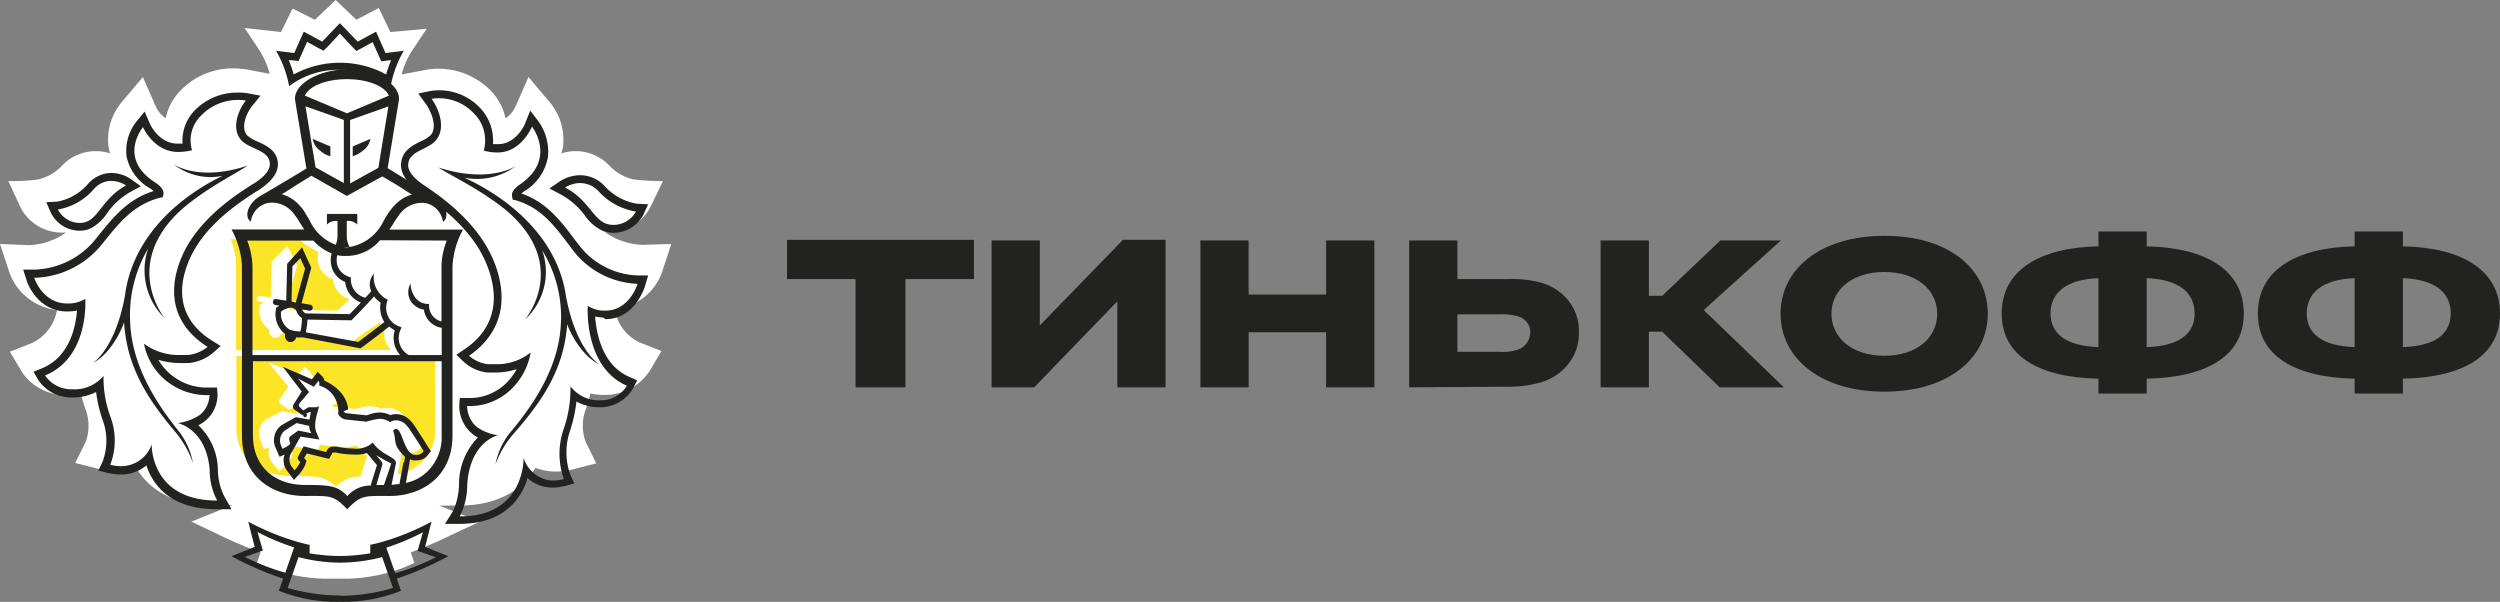 <svg width="108" height="26" fill="none" xmlns="http://www.w3.org/2000/svg"><rect width="100%" height="100%" fill="#808080" stroke="none"/><path d="M34 12.057h2.96v4.676h2.155v-4.676h2.96v-1.696H34v1.696zm10.92 2.004v-3.674h-2.083v6.346h1.84l3.591-3.714v3.714h2.084V10.36h-1.84l-3.592 3.7zm12.369-1.336H53.94v-2.338h-2.083v6.346h2.084v-2.378h3.348v2.378h2.083v-6.346h-2.083v2.338zm9.35-.494a4.78 4.78 0 00-1.523-.174H62.96v-1.67h-2.083v6.346l4.224-.027c.442.007.88-.04 1.308-.147 1.085-.247 1.832-1.165 1.796-2.204.043-.952-.593-1.82-1.566-2.124zm-1.063 2.872a2.124 2.124 0 01-.82.094H62.96V13.58h1.797c.27-.017.542.014.804.08.331.09.554.374.546.695a.797.797 0 01-.531.748zm11.358-4.716H74.32l-2.514 2.392h-.575v-2.392h-2.084v6.346h2.084v-2.405h.575l2.486 2.405h2.773l-3.463-3.34 3.333-3.006z" fill="#222220"/><path d="M81.418 10.187c-2.817 0-4.498 1.47-4.498 3.366 0 1.897 1.696 3.367 4.483 3.367 2.788 0 4.469-1.47 4.469-3.367s-1.638-3.366-4.454-3.366zm-.015 5.183c-1.393 0-2.284-.775-2.284-1.817 0-1.042.905-1.803 2.284-1.803 1.38 0 2.285.761 2.285 1.803 0 1.042-.891 1.817-2.285 1.817zm11.334-4.729V10h-2.084v.641c-2.615.054-4.181 1.082-4.181 2.9 0 1.816 1.566 2.764 4.181 2.818V17h2.084v-.641c2.629-.054 4.195-1.002 4.195-2.819s-1.563-2.845-4.195-2.899zm-2.084 4.355c-1.437-.053-2.07-.6-2.07-1.456 0-.855.633-1.47 2.07-1.523v2.98zm2.084 0v-2.979c1.451.054 2.069.668 2.069 1.523h.003c0 .855-.617 1.403-2.072 1.456zm11.067-4.355V10h-2.083v.641c-2.615.054-4.182 1.082-4.182 2.9 0 1.816 1.567 2.764 4.182 2.818V17h2.083v-.641c2.63-.054 4.196-1.002 4.196-2.819s-1.566-2.845-4.196-2.899zm-2.083 4.355c-1.437-.053-2.07-.6-2.07-1.456 0-.855.633-1.47 2.07-1.523v2.98zm4.149-1.456c0 .855-.614 1.403-2.066 1.456v-2.979c1.452.054 2.069.668 2.069 1.523h-.003z" fill="#222220"/><path d="M28.617 11.701L29 10.539l-1.246.038a2.978 2.978 0 01-1.618-.546h.168a2.018 2.018 0 001.79-1.08l.548-1.13c-.43.003-.86-.021-1.285-.073a2.022 2.022 0 01-1.05-.613 2.009 2.009 0 00-2.058-.508 2.52 2.52 0 00.072-.284 2.505 2.505 0 00-.545-1.892l-.945-1.124-.58 1.315a1.201 1.201 0 01-.412.467c-.1-.47-.336-.9-.687-1.239a3.139 3.139 0 00-2.234-.899c-.147 0-.293.01-.437.031l-1.131.215c.097-.367.25-.716.458-1.038l.623-.937-1.568.142-.501-1.038-.967.508L14.5 0l-.895.854-.967-.484-.501 1.014-1.568-.173.623.94c.207.322.361.671.458 1.038l-1.074-.204h-.036c-.15-.02-.3-.031-.45-.031a3.139 3.139 0 00-2.235.9 2.414 2.414 0 00-.695 1.255 1.193 1.193 0 01-.404-.453L6.172 3.33 5.22 4.458a2.531 2.531 0 00-.533 1.885c.017.097.043.19.071.284a2.009 2.009 0 00-2.059.508 2.037 2.037 0 01-1.038.613c-.43.062-.866.086-1.303.072l.533 1.15a2.018 2.018 0 001.79 1.079h.169a2.987 2.987 0 01-1.597.543L0 10.539.383 11.7c.287.91 1.1 1.577 2.077 1.698a1.93 1.93 0 01-1.074 1.418l-.96.377.516.869c.426.64 1.16 1.02 1.944 1.013.204 0 .408-.02.608-.062.05.21.115.422.186.626.18.456.19.954.036 1.418l-.465.944 1.042.266c.232.06.476.087.716.087.172 0 .34-.017.508-.055.122-.028.244-.063.358-.108.133.232.3.447.49.637.667.66 1.612.996 2.811.996h.856l-1.765.709 1.339.64c.54.256 1.092.488 1.654.692l-.161.45.462.203c.766.29 1.579.453 2.402.481h1.1a7.427 7.427 0 002.39-.484l.448-.2-.157-.45a18.55 18.55 0 001.672-.716l1.314-.616-1.762-.692h.86c1.199 0 2.148-.346 2.81-.996.193-.19.358-.405.49-.636a2.458 2.458 0 00.867.162c.24 0 .483-.031.716-.086l1.045-.267-.454-.926a2.051 2.051 0 01.018-1.453c.075-.211.136-.426.186-.64.2.041.408.062.612.062a2.292 2.292 0 001.948-1.038l.508-.857-.945-.374a1.93 1.93 0 01-1.074-1.418c.977-.124 1.79-.789 2.076-1.702l-.014.028z" fill="#fff"/><path d="M18.803 15.374h-8.592v3.113c0 1.28.956 2.075 2.37 2.075 1.181 0 1.493.045 1.93.467.276-.287.666-.45 1.074-.442v-.049l.272-.81-.462-.487c-.186.056-.38.076-.573.066a4.767 4.767 0 01-.859-.087h-.09c-.039 0-.039 0-.05.021l-.15.242-.186-.041-.827-.187-.115.18v.02l.1.108-.043.138c-.075.17-.182.322-.318.453l-.208.215-.19-.229-.14-.17a.674.674 0 01-.1-.663l-.232.093-.104-.221-.057-.156a.744.744 0 01.261-.916l.666-.346.634.12c0-.058.04-.269.057-.32h-.036l-.358.13-.358-.235a.176.176 0 010-.255l.34-.499-.862-1.037 1.292.49.268-.31.205.186c.053.052.09.115.107.187.358.139 1.02.543 1.074 1.2l-.204.08a.238.238 0 00.097.08l.945.09.086-.025a1.57 1.57 0 01.505-.093c.171 0 .34.038.494.11a.76.76 0 01.214-.041h.047c.505 0 .759.367.96.657l.103.145c.176.243.409.595.42.61l.103.155-.129.145a.632.632 0 01-.501.239 1.408 1.408 0 01-.172 0 .825.825 0 01-.15-.045c0 .048 0 .107-.029.155l-.147.817c.974-.19 1.662-1.035 1.622-1.996l-.003-3.127zm-8.603-.252h6.692a1.015 1.015 0 01-.244-1.038 1.17 1.17 0 01-.25-.159c-.262.187-1.075.747-1.268.889l-.043.028-2.628-.45h-.053a3.257 3.257 0 01-.258 0 .25.25 0 01-.247.194h-.043a.256.256 0 01-.215-.287v-.056a.993.993 0 01-.412-1.037v-.045l.04-.028s.05-.035.118-.073l-.19-.027c-.072-.014-.118-.076-.107-.146a.126.126 0 01.146-.103h.004l.455.069.043-1.546.676-.692.423.858-.444 1.487.4.062a.128.128 0 01.108.146.126.126 0 01-.129.103h-.021l-.326-.052v.025c.036.062.09.11.158.141l2.001.032.512-.488a1.044 1.044 0 01-.716-.861 1.033 1.033 0 01-.57-.505 1.002 1.002 0 01-.046-.692 2.365 2.365 0 01-.834-.54H9.96c.143.34.226.699.24 1.062v3.729z" fill="#FCE527"/><path d="M24.237 8.406c.4.223.747.527 1.019.89.203.308.493.552.836.699.129.042.268.063.404.063.546 0 1.047-.304 1.297-.78L28 8.826l-.504-.028a2.426 2.426 0 01-1.393-.779 1.45 1.45 0 00-1.04-.45 1.66 1.66 0 00-.861.254l-.465.318.5.266zm.837-.5l-.011.004c.303 0 .59.129.793.349.418.468.99.779 1.619.88a1.123 1.123 0 01-.98.577c-.1 0-.2-.018-.296-.05-.579-.191-.783-1.047-1.787-1.564.197-.126.426-.192.662-.196zm-.6 5.002l-.008-.007c-.293-2.305-2.005-3.971-3.91-4.98a9.333 9.333 0 00-.496-.245 2.794 2.794 0 002.237-.514s-1.104.793-3.363.074c.626.398 1.84.957 2.952 1.865 2.773 2.382.79 4.708.79 4.708a2.808 2.808 0 00.747-2.997c.586.954.868 2.058.807 3.168-.079 1.83-1.118 3.43-2.19 4.705a3.11 3.11 0 00-.636 1.377c.182-.5.457-.961.814-1.36 1.162-1.33 2.144-2.71 2.284-4.697.121.35.614 1.365 1.4 1.746 0 0-.986-.58-1.429-2.843zM9.68 21.428a2.695 2.695 0 01-.268-1.143 2.697 2.697 0 00-.844-1.914 1.458 1.458 0 00.829-1.32l-.021-.311h-.322a2.422 2.422 0 01-2.212-1.195c.318.095.647.14.98.14h.325c.39-.039.757-.192 1.054-.44l.332-.297-.379-.238c-.85-.53-1.718-1.537-1.05-3.304.432-1.15 1.43-2.186 3.055-3.185.547-.35.847-.737.847-1.118 0-.587-.504-.82-.872-.985a1.538 1.538 0 01-.457-.27c-.286-.324-.047-.942.221-1.277l.357-.437-.55-.105a2.318 2.318 0 00-.382-.028 2.563 2.563 0 00-1.862.72 1.877 1.877 0 00-.575 1.484H7.67c-.804 0-1.182-.831-1.197-.866l-.225-.52-.357.436a2.05 2.05 0 00-.425 1.495c.121.59.496 1.1 1.032 1.397.05.032.1.067.143.105-1.129.35-1.761 1.146-2.426 1.973l-.096.12a3.524 3.524 0 01-2.63 1.302H1l.15.458c0 .056.45 1.351 1.755 1.351h.064c.121-.003.24-.017.357-.041-.053.698-.318 2.011-1.518 2.497l-.358.147.197.349a1.73 1.73 0 001.468.765 2.27 2.27 0 001.037-.238c.05.405.143.804.275 1.188.225.59.225 1.243 0 1.834l-.179.37.407.105c.186.042.38.066.572.066a1.703 1.703 0 001.097-.391c.125.391.34.75.63 1.048.56.562 1.364.841 2.411.845h.636l-.321-.573zm-.308.195c-2.89 0-2.819-2.424-2.819-2.424a1.397 1.397 0 01-1.308.94c-.164 0-.325-.022-.482-.06.26-.674.26-1.422 0-2.096a4.85 4.85 0 01-.29-1.746 1.634 1.634 0 01-1.354.58h-.018c-.464.007-.9-.22-1.154-.598 1.926-.782 1.737-3.308 1.737-3.308a1.406 1.406 0 01-.74.2h-.04C1.834 13.11 1.476 12 1.476 12h.022a3.87 3.87 0 002.892-1.43c.736-.911 1.337-1.715 2.526-2.03l.118-.02.025-.115c.033-.178-.093-.35-.357-.524-1.64-1.048-.525-2.39-.525-2.39s.464 1.073 1.518 1.073h.05c.122-.004.24-.014.358-.035l.193-.038c-.165-.545 0-1.136.421-1.527a2.2 2.2 0 011.587-.646c.104 0 .21.007.314.024-.357.465-.621 1.233-.203 1.705.357.409 1.243.426 1.243 1.048 0 .258-.246.559-.686.828-1.33.817-2.648 1.903-3.194 3.356-.683 1.813.089 3.018 1.19 3.706a1.6 1.6 0 01-.847.35h-.297a2.531 2.531 0 01-1.604-.486c.093.479.31.926.636 1.292a2.78 2.78 0 002.194.926 1.14 1.14 0 01-.418.86 2.216 2.216 0 01-.954.349s1.247.248 1.382 2.046c-.003.458.111.909.33 1.314l-.019-.014z" fill="#222220"/><path d="M3.437 9.967h.004c.13 0 .264-.021.387-.063.33-.147.608-.393.803-.701.257-.364.59-.67.974-.894l.48-.262-.445-.32a1.543 1.543 0 00-.824-.255c-.38.003-.74.168-.998.455a2.315 2.315 0 01-1.334.782L2 8.733l.196.456a1.4 1.4 0 001.241.778zm.618-1.801c.192-.221.466-.35.758-.35.223.003.443.073.631.196-.97.529-1.173 1.377-1.715 1.57a.849.849 0 01-.281.049c-.398 0-.762-.225-.947-.582a2.615 2.615 0 001.554-.883zm1.568 5.754a5.662 5.662 0 01.775-3.179 2.904 2.904 0 00.717 3.007s-1.907-2.334.758-4.724c1.067-.91 2.23-1.472 2.83-1.871-2.168.722-3.228-.074-3.228-.074.607.484 1.39.673 2.144.515-.15.074-.309.155-.477.246-1.828 1.016-3.482 2.688-3.753 5v-.017c-.425 2.27-1.372 2.853-1.372 2.853.751-.379 1.228-1.402 1.342-1.753.126 1.998 1.08 3.382 2.195 4.714.34.4.607.862.782 1.363a3.17 3.17 0 00-.617-1.374c-1.03-1.279-2.024-2.884-2.096-4.706zm8.5-4.22a.55.55 0 01.457-.154v.663a1.007 1.007 0 01-.124.466h.649a1.004 1.004 0 01-.124-.466v-.663a.546.546 0 01.453.155v-.46h-1.31v.46zm-.27-3.178h-.007c.1.088.216.158.343.2l.082.038v-.434L13.509 6a.771.771 0 00.343.522zm1.807-.003l-.003.003A.772.772 0 0016 6l-.762.326v.43l.08-.038a.998.998 0 00.342-.2z" fill="#222220"/><path d="M17.238 4.265c0-.666-1.07-1.265-2.248-1.265-1.179 0-2.249.599-2.249 1.265l.024.164.472 2.85-.472.288-1.233.734s-.275.15-.404.239c-.466.356-.564.834-.296 1.04.068-.484.472-.84.941-.826.39.01.754.217.975.556.068.085.129.178.183.27.072.121.143.228.214.332H10c.265.477.418 1.015.452 1.567v7.329c0 1.781 1.3 2.618 2.717 2.618 1.087 0 1.233-.053 1.831.574.598-.627.744-.574 1.83-.574 1.407 0 2.718-.844 2.718-2.618v-7.322A3.7 3.7 0 0120 9.92h-3.18c.072-.104.143-.21.215-.332a3.65 3.65 0 01.183-.27c.224-.339.588-.545.978-.556.47-.014.873.342.941.826.272-.203.173-.712-.295-1.04a4.459 4.459 0 00-.401-.239l-1.223-.755-.472-.288.472-2.85.02-.15zm-4.042.328l1.658.587v2.73l-1.22-.678-.438-2.64zm-2.517 5.8h2.857c.22.242.492.434.792.555a1.11 1.11 0 00.044.713c.108.239.302.424.54.52.044.41.309.752.679.887-.204.218-.404.42-.486.503l-1.898-.032a.337.337 0 01-.15-.147v-.024l.31.053h.02a.123.123 0 00.122-.107.131.131 0 00-.102-.15l-.38-.064.42-1.532-.4-.883-.642.712-.04 1.593-.432-.071c-.068-.015-.13.032-.143.103v.003a.131.131 0 00.102.15l.18.029a.703.703 0 00-.112.074l-.037.029v.046c-.085.406.07.827.39 1.07v.056c-.02.139.071.27.204.296h.04a.243.243 0 00.235-.2c.082.004.16.004.241 0h.051l2.49.474.04-.028a52.32 52.32 0 001.203-.916c.072.064.153.121.238.164a1.11 1.11 0 00.231 1.069h-6.379v-3.852a3.357 3.357 0 00-.228-1.093zm5.924 3.523c-.258.2-.893.684-1.124.855l-2.259-.413v-.064c.037-.16.058-.324.061-.488l1.902.032.038-.04c.03-.031.632-.64.937-.993.082.107.177.196.286.267-.055.292.003.595.16.844zm-3.774-.427v.01a.61.61 0 00.218.243 3.03 3.03 0 01-.04.43c0 .033 0 .065-.025.097v.05c-.156 0-.309-.025-.458-.075a.78.78 0 01-.38-.787.916.916 0 01.407-.168.284.284 0 01.278.2zm-.234-.474l.037-1.507.34-.356.207.452-.404 1.468-.18-.057zm3.991 7.938h-.326l.255-.873c.04-.121-.17-.278-.258-.417.207.132.421.25.642.356 0 .029-.313.934-.313.934zm.873-.977l-.027-.024-.177.961c-.112 0-.23.025-.34.032l.188-.926c.054-.274-.65-.356-.996-.901-.227.2-.52.292-.811.26a3.924 3.924 0 01-.765-.086.792.792 0 00-.132 0 .281.281 0 00-.262.146l-.05.09-.969-.246-.23.42a.151.151 0 00.016.185l.065.075a1.419 1.419 0 01-.245.356l-.143-.185a.56.56 0 01.024-.598l.38-.674.813.128-.126-.302c-.17-.4.088-.909.115-1.201 0 .09-.088.107-.176.107h-.235a.142.142 0 00-.054 0l-.22.139-.174-.168a.134.134 0 01.024-.156l.4-.474-.475-.58.68.355.203-.256c.055.057.03.207.03.207.493.128.836.598.823 1.132v.104a.493.493 0 00.299.224l.92.096c.184-.06.37-.1.56-.124.164 0 .327.053.463.146a.417.417 0 01.22-.079h.031c.411 0 .584.392.805.713.166.246.39.616.39.616a.34.34 0 01-.285.16.656.656 0 01-.119 0c-.441-.085-.506-1.04-.757-1.114h-.04a.131.131 0 00-.116.074c.115.325.047.456.173.713.092.153.207.292.34.41 0 0-.017.142-.038.245zm-4.949-.933h-.007l.041.11c-.027.097-.34.236-.34.236l-.068-.157a.543.543 0 01.164-.627l.512-.328.547.121a.526.526 0 00.095.317l-.574-.114-.34.25a.158.158 0 00-.03.192zm6.57-.232c.037.99-.619 1.86-1.546 2.052l.156-.862c0-.05.017-.11.024-.16a.74.74 0 00.143.046c.054.004.108.004.163 0a.584.584 0 00.475-.245l.122-.15-.101-.146s-.228-.378-.398-.627l-.095-.15c-.19-.3-.431-.677-.91-.677h-.044a.675.675 0 00-.204.043 1.026 1.026 0 00-.469-.114 1.388 1.388 0 00-.479.096l-.081.025-.897-.093a.23.23 0 01-.092-.082l.194-.081c-.055-.68-.68-1.098-1.02-1.237a.403.403 0 00-.101-.192l-.194-.193-.17.214-.084.107-1.257-.541.818 1.069-.322.512a.193.193 0 000 .264l.34.242.339-.135h.034c0 .053-.037.27-.054.331l-.591-.107-.632.357a.807.807 0 00-.241.969l.07.16.1.228.22-.096a.743.743 0 00.095.684l.133.178.176.235.197-.22c.13-.136.231-.293.303-.467l.04-.143-.095-.11v-.022l.11-.185.784.192.176.043.095-.164.051-.089c0-.018 0-.021.048-.021h.085c.268.057.54.085.812.089.183.01.367-.01.543-.068l.435.52-.258.834v.05a1.329 1.329 0 00-1.02.456c-.417-.435-.713-.481-1.83-.481-1.342 0-2.249-.823-2.249-2.138v-3.206h8.152v3.206zm.22-8.418a3.223 3.223 0 00-.227 1.093v2.402a.706.706 0 01-.537-.649v-.11h-.102a.711.711 0 01-.462-.232 1.04 1.04 0 01-.234-.648.744.744 0 00.037.805.817.817 0 00.537.32.918.918 0 00.77.788v1.176h-1.426a.846.846 0 01-.363-1.07l.054-.127-.126-.05c-.407-.15-.631-.61-.502-1.044l.027-.107-.095-.046a1.083 1.083 0 01-.496-1.07.68.68 0 00-.116.753 7.864 7.864 0 01-.254.285.822.822 0 01-.629-.784v-.09l-.078-.031a.795.795 0 01-.475-.414.851.851 0 01-.034-.52c.067.014.135.025.203.032.068.004.14.004.208 0 .55 0 1.073-.25 1.44-.677l2.88.015zm-2.2-2.43l.556.356.14.086c-.29.082-.55.245-.758.473l-.024.022a3.025 3.025 0 00-.136.164l-.027.035a1.645 1.645 0 00-.122.182l-.02.032c-.048.071-.092.15-.136.228a2.007 2.007 0 01-1.593 1.147 2.007 2.007 0 01-1.594-1.147c-.044-.078-.088-.153-.132-.228l-.027-.04-.109-.184-.03-.04a3.215 3.215 0 00-.133-.16l-.024-.025a1.623 1.623 0 00-.757-.474l.143-.085.56-.356.574-.357 1.532.873 1.532-.844.584.342zm-.755-.713l-1.22.674v-2.74l1.655-.588-.435 2.654zm-1.359-2.355l-1.813-.762c.152-.385.866-.713 1.813-.713.948 0 1.661.328 1.814.713l-1.814.762z" fill="#222220"/><path d="M13.178 17.846a.084.084 0 00-.083.077v.004a.087.087 0 00.076.094h.004c.048 0 .083-.04.083-.087 0-.051-.035-.088-.08-.088zm-.003-.003c.003 0 .003.003.003.003.004 0 .004-.003.007-.003h-.01zm5.669 5.976l-.479-.193.132-.521.146-.569c-.656.354-1.343.638-2.05.85a7.36 7.36 0 01-.598.149v.368a8.061 8.061 0 01-1.29.116h-.039a8.061 8.061 0 01-1.29-.116v-.365s-.253-.05-.6-.153a10.885 10.885 0 01-2.05-.849l.141.569.136.52-.483.194-.52.208c.715.39 1.46.714 2.23.969l-.183.525a6.632 6.632 0 002.627.477h.02a6.633 6.633 0 002.627-.477l-.18-.525a13.65 13.65 0 002.227-.97l-.524-.207zm-8.265.24l.778-.273-.233-.802c.51.266 1.037.489 1.582.664l-.381 1.093a9.468 9.468 0 01-1.746-.682zm4.126 1.68l-.018-.014a8.322 8.322 0 01-2.258-.325l.468-1.333a7.207 7.207 0 001.787.24h.038a7.385 7.385 0 001.787-.24l.468 1.333a8.295 8.295 0 01-2.272.34zm2.366-.976v-.011l-.382-1.093a10.078 10.078 0 001.582-.664l-.232.802.787.277a9.345 9.345 0 01-1.755.689zM14.684 3.019a3.497 3.497 0 012.193.703c.1-.54.291-1.057.565-1.527l-.788.095-.409-.922-.794.43L14.684 1l-.767.798-.794-.43-.41.922-.787-.095c.274.47.464.988.565 1.527a3.497 3.497 0 012.193-.703zm-2.006-.408l.219.025.094-.208.274-.619.51.277.198.106.16-.153.55-.587.553.587.16.164.197-.106.506-.277.278.62.094.207.218-.025.208-.026a5.4 5.4 0 00-.215.62 4.196 4.196 0 00-3.993 0 5.387 5.387 0 00-.215-.62l.204.015zm12.297 7.929l-.094-.12c-.646-.864-1.26-1.684-2.356-2.06.045-.04.09-.076.139-.108.52-.31.888-.842 1.006-1.458a2.24 2.24 0 00-.416-1.56l-.347-.455-.219.543c0 .033-.385.904-1.162.904h-.23a2.04 2.04 0 00-.54-1.546 2.42 2.42 0 00-2.155-.75l-.53.11.329.455c.257.364.489.994.215 1.333-.132.12-.281.215-.444.28-.347.172-.847.416-.847 1.029 0 .397.295.812.826 1.166 1.565 1.042 2.533 2.117 2.953 3.327.648 1.843-.198 2.893-1.02 3.447l-.368.248.322.31a1.82 1.82 0 001.02.459h.316c.323 0 .642-.048.95-.146a2.55 2.55 0 01-.27.4 2.268 2.268 0 01-1.88.846h-.31l-.023.324c-.004.456.187.886.517 1.181.086.08.183.146.288.197a2.91 2.91 0 00-.816 1.997c0 .412-.09.82-.26 1.191l-.347.547h.618c1.02 0 1.8-.295 2.341-.882.282-.31.49-.685.611-1.093a1.612 1.612 0 001.065.408c.188 0 .375-.026.556-.07l.395-.108-.174-.387a2.872 2.872 0 010-1.913c.129-.4.22-.816.268-1.239.312.168.659.252 1.01.248a1.65 1.65 0 001.425-.798l.191-.364-.347-.154c-1.162-.506-1.419-1.869-1.47-2.605.114.025.228.04.346.044l.097.069c1.263 0 1.686-1.352 1.704-1.41l.142-.478h-.475a3.337 3.337 0 01-2.55-1.359zm1.183 2.879h-.049a1.295 1.295 0 01-.718-.208s-.184 2.635 1.686 3.451v.011c-.246.394-.67.627-1.117.62a1.538 1.538 0 01-1.315-.605 5.41 5.41 0 01-.285 1.822 3.24 3.24 0 000 2.186c-.156.04-.312.062-.471.062-.098 0-.198-.011-.292-.037a1.396 1.396 0 01-.978-.943s.073 2.529-2.734 2.529h-.021c.212-.423.323-.893.32-1.37.12-1.87 1.328-2.136 1.328-2.136a2.059 2.059 0 01-.926-.364 1.223 1.223 0 01-.406-.897 2.596 2.596 0 002.126-.965c.32-.383.531-.85.621-1.349a2.34 2.34 0 01-1.557.507h-.285a1.47 1.47 0 01-.822-.365c1.068-.728 1.818-1.975 1.155-3.866-.534-1.516-1.814-2.65-3.101-3.502-.427-.277-.684-.59-.684-.86 0-.634.857-.652 1.21-1.093.407-.496.154-1.297-.2-1.778a2.06 2.06 0 011.846.649c.409.407.565 1.023.409 1.592l.187.04c.115.022.23.033.347.036h.076c1.017 0 1.475-1.118 1.475-1.118s1.082 1.399-.51 2.492c-.274.186-.395.364-.347.547l.024.12.115.022c1.155.328 1.735 1.166 2.453 2.117a3.68 3.68 0 002.807 1.494h.02s-.347 1.159-1.387 1.159z" fill="#222220"/></svg>